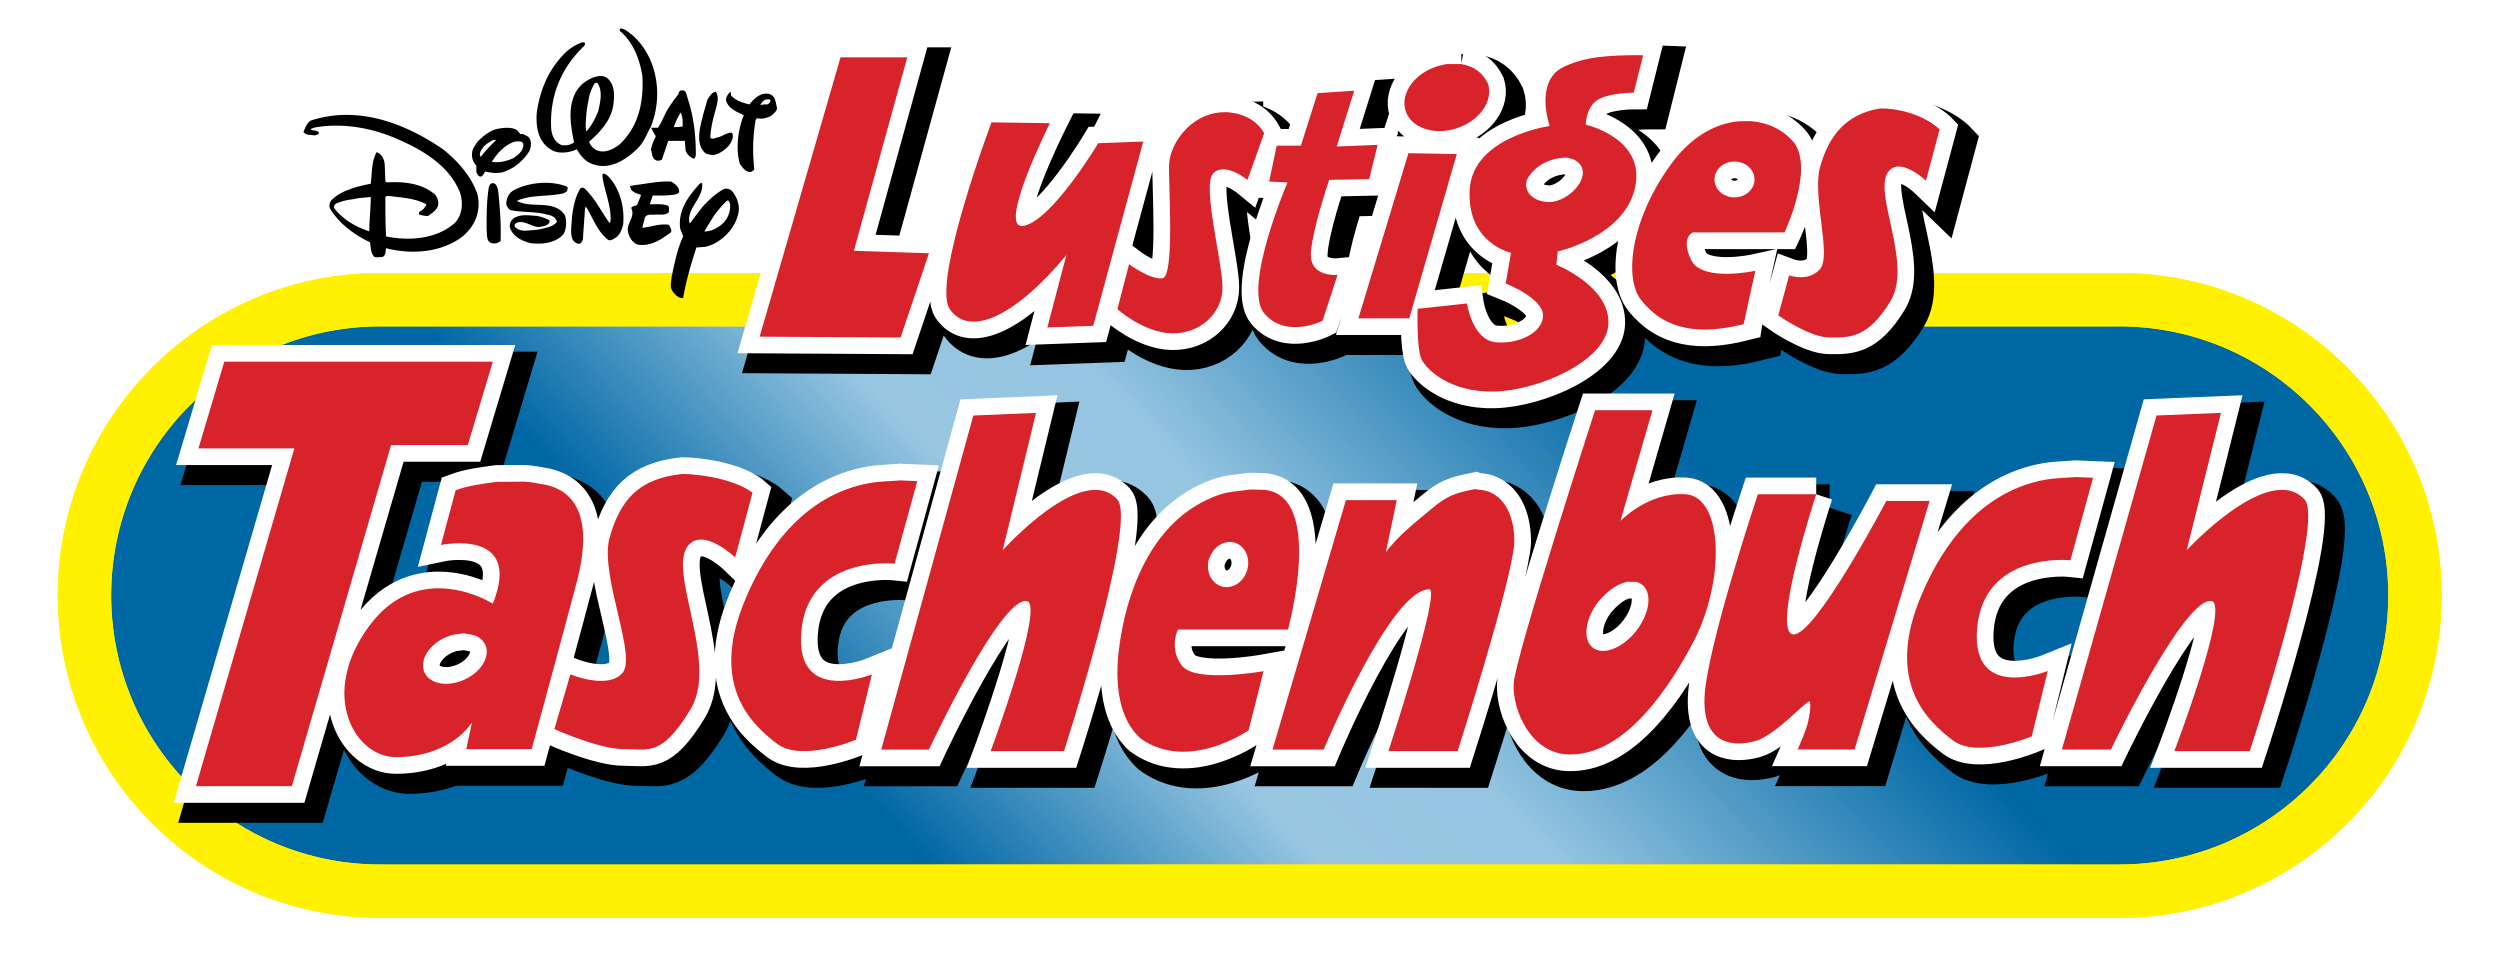 <?xml version="1.0" encoding="UTF-8" standalone="no"?>
<!DOCTYPE svg PUBLIC "-//W3C//DTD SVG 1.1//EN" "http://www.w3.org/Graphics/SVG/1.1/DTD/svg11.dtd">
<!-- Created with Inkscape (http://www.inkscape.org/) by Marsupilami -->
<svg xmlns:svg="http://www.w3.org/2000/svg" xmlns="http://www.w3.org/2000/svg" xmlns:xlink="http://www.w3.org/1999/xlink" id="svg435" version="1.1" width="1024" height="400" viewBox="-4.139 -4.139 374.745 146.227">
  <defs id="defs432">
    <linearGradient y2="40.344" x2="225.04" y1="125.989" x1="134.626" gradientUnits="userSpaceOnUse" id="a" gradientTransform="translate(1.359,-0.128)">
      <stop id="stop311" stop-color="#0067A5" offset="0"/>
      <stop id="stop313" stop-color="#99C7E2" offset=".345"/>
      <stop id="stop315" stop-color="#95C5E1" offset=".55"/>
      <stop id="stop317" stop-color="#0067A5" offset="1"/>
    </linearGradient>
    <filter filterRes="800" height="1.3" id="b">
      <feGaussianBlur id="feGaussianBlur320" stdDeviation="2" in="SourceAlpha"/>
      <feOffset id="feOffset322" result="offsetblur" dy="2" dx="2"/>
      <feMerge id="feMerge328">
        <feMergeNode id="feMergeNode324"/>
        <feMergeNode id="feMergeNode326" in="SourceGraphic"/>
      </feMerge>
    </filter>
    <filter filterRes="800" height="1.5" width="1.5" filterUnits="objectBoundingBox" id="d">
      <feGaussianBlur id="feGaussianBlur331" result="blur" stdDeviation=".5" in="SourceAlpha"/>
      <feSpecularLighting id="feSpecularLighting335" lighting-color="#ffffff" result="specOut" specularExponent="10" specularConstant="0.5" surfaceScale="5" in="blur">
        <fePointLight id="fePointLight333" y="-10000" x="-5000"/>
      </feSpecularLighting>
      <feComposite id="feComposite337" result="specOut2" operator="in" in2="SourceAlpha" in="specOut"/>
      <feComposite id="feComposite339" result="litPaint" k3="1" k2="1" operator="arithmetic" in2="specOut2" in="SourceGraphic" k1="0" k4="0"/>
    </filter>
  </defs>
  <path id="path344" d="m 50.859,38.705 h 260.667 c 24.484,0 44.333,19.849 44.333,44.334 0,24.484 -19.849,44.333 -44.333,44.333 H 50.859 c -24.485,0 -44.333,-19.849 -44.333,-44.333 0,-24.485 19.848,-44.334 44.333,-44.334 z" style="fill:url(#a)"/>
  <path id="c" d="m 50.859,38.705 h 260.667 c 24.484,0 44.333,19.849 44.333,44.334 0,24.484 -19.849,44.333 -44.333,44.333 H 50.859 c -24.485,0 -44.333,-19.849 -44.333,-44.333 0,-24.485 19.848,-44.334 44.333,-44.334 z" style="fill-opacity:0;stroke:#fff100;stroke-width:8;filter:url(#b)"/>
  <use transform="translate(-2.8624213e-5)" id="use347" xlink:href="#c" style="filter:url(#d)" x="0" y="0" width="100%" height="100%"/>
  <use transform="translate(2.8624213e-5)" id="use349" xlink:href="#e" style="fill:none;stroke:#000000;stroke-width:7;filter:url(#b)" x="0" y="0" width="100%" height="100%"/>
  <use transform="translate(2.8624213e-5)" id="use351" xlink:href="#e" style="fill:none;stroke:#ffffff;stroke-width:5" x="0" y="0" width="100%" height="100%"/>
  <path id="e" d="m 69.734,49.997 -3.75,12.5 h -11.5 l -14.875,51.125 h -14.375 l 14.75,-50.625 h -14.375 l 3.875,-13 z m -4.335,40.716 c 1.432,0.256 2.445,0.289 3.207,1.7 0.797,1.744 -0.598,4.091 -3.116,5.242 -2.518,1.151 -5.206,0.67 -6.003,-1.074 -0.797,-1.744 0.598,-4.091 3.116,-5.242 1.531,-0.575 0.614,-0.307 2.796,-0.626 z m 8.705,-22.731 c -1.241,0.016 -2.483,0.033 -3.724,0.02 -2.098,0.294 -4.22,0.529 -6.221,1.27 l -2.2,8.2 c 0,0 12.35,-2.6 7.775,8.8 0,0 -10.975,-7 -18.575,3.4 -7.6,10.4 -2,19.6 4,19.6 8.4,0 11.446,-5.2 11.446,-5.2 l -0.846,4 h 9.8 c 0,0 5.6,-20.6 6.8,-25.2 1.2,-4.6 2.4,-12.755 -4.6,-14.4 -1.211,-0.207 -2.42,-0.492 -3.655,-0.49 z m 165.69,15.001 c 1.81,0.089 1.106,-0.171 2.21,0.426 1.559,1.218 1.168,4.323 -0.872,6.933 -2.041,2.611 -4.959,3.74 -6.518,2.522 -1.559,-1.219 -1.169,-4.323 0.872,-6.934 1.197,-1.355 2.479,-2.533 4.308,-2.947 z m 3.765,-25.711 h -8.6 c 0,0 -12,37 -12.2,41 -0.2,4 2.602,10.445 8.2,10.6 7.2,0.2 13.6,-7.2 18.6,-16.6 5,-9.4 4.6,-22 -1,-22.4 -5.6,-0.4 -9.8,4 -9.8,4 z m -63.335,19.733 0.6,0.084 c 1.596,0.415 2.496,2.233 2.01,4.062 -0.485,1.829 -2.173,2.975 -3.768,2.561 -1.596,-0.415 -2.496,-2.234 -2.01,-4.062 0.542,-1.499 1.492,-2.515 3.168,-2.645 z m 3.138,-7.852 c -3.106,0.412 -3.892,0.262 -6.722,1.617 -8.432,4.038 -12.09,14.065 -13.088,22.636 -0.504,4.332 -0.217,9.924 3.26,13.052 7.122,5.14 16.213,-1.208 16.213,-1.208 l 2.239,-8.861 c 0,0 -10.18,1.812 -12.216,-0.806 -2.036,-2.618 -0.611,-5.437 -0.611,-5.437 h 16.492 c 0,0 5.566,-20.243 -3.665,-20.945 z m -32.203,-11.481 -9.4,0.4 -13.8,50.072 h 7.15 c 0,0 10.67,-22.841 14.65,-22.272 2.8,0.4 -5.4,22.506 -5.4,22.506 h 11 c 0,0 11.026,-34.331 8,-37.706 -5.2,-5.8 -17.2,7.6 -17.2,7.6 z m 65.775,11.435 c -3.033,0.596 -4.102,0.946 -6.575,3.015 -2.362,1.986 -4.907,3.941 -6.757,6.434 l 1.632,-7.809 h -7.625 l -11,37.397 h 7.667 c 0,0 10.084,-24.122 15.833,-24.022 1.802,0.031 -6.125,24.25 -6.125,24.25 h 10.375 c 0,0 8.125,-25.375 8.5,-31.25 0.028,-2.931 -0.82,-6.502 -3.921,-7.667 -0.634,-0.239 -1.336,-0.232 -2.004,-0.348 z m 111.845,-11.441 -9.661,0.4 -14.185,50.072 h 7.349 c 0,0 10.968,-22.84 15.058,-22.272 2.878,0.4 -5.55,22.506 -5.55,22.506 h 11.306 c 0,0 11.333,-34.331 8.223,-37.706 -5.345,-5.8 -17.679,7.6 -17.679,7.6 z m -197.968,10.128 c -1.55,0.137 -3.12,0.132 -4.651,0.41 -9.235,1.676 -15.195,9.23 -18.601,17.468 -5.45,12.95 1.101,18.8 4.788,21.6 3.686,2.8 11.812,-0.6 11.812,-0.6 l 2.4,-9.8 c 0,0 -11.4,4.6 -10.6,-6.2 0.875,-11.81 14,-10.4 14,-10.4 l 3.4,-12.369 z m 137.298,2.078 h -8.75 c 0,0 -7.8,23.4 -8,30.6 -0.2,7.2 4.6,7.2 7.6,6.4 3,-0.8 7.744,-6.156 8.119,-5.938 0.375,0.219 -0.031,2.813 -0.5,4.126 -0.469,1.312 -1.25,3.062 -1.25,3.062 h 8.531 l 11.25,-37.25 h -6.5 c 0,0 -10.75,20.5 -14,20 -3.25,-0.5 3.5,-21 3.5,-21 z m -169.991,-3.044 c -6.335,0.69 -9.296,3.653 -10.959,9.844 -1.262,5.758 4.209,17.476 2,20 -2.209,2.524 -7.8,0.2 -7.8,0.2 l -2.4,8.2 c 0,0 6.614,3 10.4,3 3.786,0 5.655,1.169 9.994,-5.93 4.338,-7.099 -3.55,-20.825 -0.316,-24.611 2.323,-2.719 7.02,1.814 7.02,1.814 l 2.603,-9.702 c 0,0 -2.517,-2.219 -9.301,-2.771 z m 208.943,0.46 c -1.55,0.137 -3.12,0.133 -4.651,0.41 -9.235,1.676 -15.195,9.23 -18.601,17.468 -5.45,12.95 1.101,18.8 4.788,21.6 3.686,2.8 11.812,-0.6 11.812,-0.6 l 2.4,-9.8 c 0,0 -11.4,4.6 -10.6,-6.2 0.875,-11.81 14,-10.4 14,-10.4 l 3.4,-12.369 z m -76.243,-47.873 c 1.249,0.394 0.758,0.128 1.541,0.657 2.4,2 -1.312,6.081 -4.4,6 -2.338,-0.081 -3.8,-1.6 -3.2,-3.4 1.228,-2.179 3.608,-3.278 6.059,-3.257 z m 10.522,-15.364 c -3.899,0.039 -8.078,0.097 -11.581,2.021 -3.8,2.4 -1.6,8.6 -1.6,8.6 0,0 -11.6,1.6 -12,9.6 -0.4,8 6.2,9.4 6.2,9.4 l -0.8,4.6 c 0,0 5.6,2.2 5.6,4.8 0,2.6 -3.8,4.4 -7.2,4 -3.4,-0.4 -4.2,-5.8 -4.2,-5.8 l -7.4,0.8 c 0,0 -0.2,6 0.6,7.6 0.8,1.6 4.4,5 11,4.8 6.6,-0.2 16.8,-4.6 17,-10.2 0.2,-5.6 -7.8,-8.8 -7.8,-8.8 l 0.2,-2 c 0,0 10,-2.2 11.6,-9.6 1.6,-7.4 -7.4,-9.4 -7.4,-9.4 0,0 0,-2.4 1.6,-3.6 1.6,-1.2 5.6,-1.2 5.6,-1.2 l 1.4,-5.6 c -0.338,-0.014 -0.065,-0.003 -0.819,-0.021 z m 36.344,7.988 c -5.073,0.831 -7.781,4.076 -9.075,9.083 -1,4.562 1.812,13 0.062,15 -1.75,2 -4.624,0.938 -4.624,0.938 l -1.626,6 c 0,0 4.688,3.312 7.688,3.312 3,0 5.688,0.188 9.125,-5.438 3.437,-5.624 -2.813,-16.5 -0.25,-19.5 1.841,-2.154 5.563,1.438 5.563,1.438 l 2.062,-7.688 c 0,0 -2.562,-2.687 -7.938,-3.125 z M 131.859,4.372 h -10 l -12.125,41.875 21.125,0.125 4.25,-12.625 -11.25,-0.375 z m 47.856,8.223 -0.856,0.027 c -4.75,0.375 -7.625,4.875 -7.75,7.75 -0.125,2.875 0.875,16.875 -1,17.125 -1.875,0.25 -5,-2.125 -5,-2.125 l -1.75,6.75 c 0,0 3.875,3.5 8.125,3.625 4.25,0.125 7.625,-3 7.625,-6.875 0,-3.875 -3.125,-15.375 -1.375,-17.125 1.75,-1.75 5.125,1 5.125,1 l 2.5,-7 c -1.158,-2.052 -3.372,-3.039 -5.644,-3.152 z m 76.144,7.402 c 1.657,0 3,1.203 3,2.687 0,1.485 -1.343,2.688 -3,2.688 -1.657,0 -3,-1.203 -3,-2.688 0,-1.484 1.343,-2.687 3,-2.687 z m 2.453,-6.06 c -0.847,0.036 -1.703,-0.027 -2.539,0.109 -3.724,0.603 -6.778,2.898 -9.039,5.826 -6.25,8.25 -7.603,17.394 -4.875,20.875 3.625,4.625 8.875,5.25 15.375,3.625 0,-0.125 1.75,-8 1.75,-8 0,0 -8,1.75 -9.625,-1.625 -1.625,-3.375 0.25,-4.125 0.25,-4.125 h 13.75 c 0,0 4.375,-9.25 1.5,-13.375 -1.686,-2.052 -3.908,-3.065 -6.547,-3.31 z m -113.828,0.185 c 0,0 -9,24 -6.25,28 2.75,4 9.25,1.75 17.5,-8.125 0,-0.125 -2.875,10.875 -2.875,10.875 l 6.875,-0.25 7.5,-27.625 -6.75,0.25 c 0,0 -6.875,11.5 -11.125,12.375 -4.25,0.875 3.875,-15.375 3.875,-15.375 z m 54.375,-4.75 -5.5,0.375 -2.5,7.875 h -3.625 l -1.125,5.375 2.75,0.125 c 0,0 -6.75,15.75 -3.5,19.625 3.25,3.875 8.75,1.125 8.75,1.125 l 2.25,-6.875 c 0,0 -4.125,0.375 -4,-3.125 0.125,-3.5 2.75,-11.125 2.75,-11.125 l 6,-0.125 1.25,-5.125 -6.125,0.25 z m 8.125,9.375 -7.5,24.75 h 7.625 l 7.125,-24.625 z m 7.916,-13.361 c -2.875,0.048 -1.649,-0.158 -3.711,0.362 -3.404,1.138 -5.473,4.13 -4.62,6.683 0.853,2.554 4.305,3.702 7.71,2.565 3.404,-1.138 5.473,-4.13 4.62,-6.684 -0.844,-1.719 -2.08,-2.567 -3.999,-2.926 z" style="fill:#d8232a"/>
  <path id="path354" d="m 93.381,14.869 c -0.614,1.035 -1.025,2.347 -2.064,3.283 -1.854,1.75 -4.338,3.302 -7.02,2.064 -0.833,-0.415 -1.448,-1.133 -1.97,-2.064 -1.036,0.519 -2.588,0.713 -3.618,0.199 -2.072,-1.034 -2.583,-3.402 -2.384,-5.688 0.419,-2.983 1.453,-5.784 3.51,-8.15 0.936,-1.153 2.076,-1.965 3.309,-2.389 0.119,0 0.418,0 0.418,0.199 l -0.098,0.318 c -3.524,3.302 -5.272,7.656 -4.974,12.509 0.109,0.936 0.512,1.965 1.551,2.384 0.636,0.101 1.348,0 1.87,-0.419 -0.419,-1.965 -0.84,-4.452 -0.2,-6.399 l 2.369,0.094 c -0.297,1.336 -0.426,2.786 -0.426,4.139 0.129,0.201 0,0.418 0.129,0.515 0.809,-0.93 1.331,-1.968 1.747,-3.005 0.312,-1.347 0.705,-2.997 -0.103,-4.232 -0.217,-0.099 -0.416,0 -0.514,0.201 -0.424,0.737 -0.735,1.549 -0.833,2.382 l -2.369,-0.094 c 0.293,-1.036 0.913,-2.073 2.072,-2.805 0.809,-0.518 2.059,-1.032 2.973,-0.518 1.259,0.932 1.259,2.584 1.035,4.135 -0.3,2.169 -1.842,3.936 -3.613,5.489 0.119,0.517 0.632,1.037 1.032,1.238 1.251,0.61 2.581,-0.103 3.517,-0.819 2.899,-2.707 3.629,-6.423 3.427,-10.239 -0.423,-2.59 -1.35,-5.073 -3.427,-6.825 l 0.105,-0.321 c 0.737,0 1.254,0.62 1.761,0.94 3.822,3.3 4.662,9.084 2.886,13.64 l -0.098,0.238 m 1.095,0.057 H 93.439 c 0.218,0.32 0.515,1.036 0.73,1.256 -0.309,0.714 -0.63,1.331 -0.73,2.073 0.218,0.513 0.1,1.226 0.73,1.546 0.208,0.101 0.617,0.101 0.915,-0.098 l 0.945,-2.807 h 2.485 l 0.096,1.134 c 0,0.738 0.616,1.255 1.256,1.556 0.192,-0.105 0.297,-0.4 0.297,-0.721 0,-1.649 -0.105,-3.418 -0.413,-5.068 l -1.559,0.218 v 0.714 c -0.398,0.098 -0.915,0.098 -1.331,0.098 0.299,-0.812 0.618,-1.547 1.034,-2.164 0.201,0.418 0.297,0.933 0.297,1.352 l 1.559,-0.218 c -0.202,-1.338 -0.623,-2.685 -1.037,-4.038 -0.103,-0.398 -0.522,-0.512 -0.819,-0.398 a 0.538,0.538 0 0 0 -0.32,0.519 c -0.714,0.913 -1.33,1.749 -1.852,2.682 -0.414,0.815 -0.723,1.65 -1.246,2.364 M 103.166,9.56 c -0.616,0 -0.943,0.716 -1.255,1.133 l -0.62,2.169 c -0.416,1.769 -1.329,4.455 0.321,5.906 0.515,0.198 0.938,0.301 1.451,0.198 1.034,-0.295 2.267,-1.233 2.588,-2.367 0.102,-0.314 0.102,-0.736 -0.12,-0.934 -0.716,0 -1.333,0.517 -2.073,0.718 -0.292,0 -0.809,0.421 -1.133,0 0.106,-1.556 0.417,-2.787 0.841,-4.237 0.196,-0.836 0.514,-1.87 0,-2.586 m 7.724,3.817 -0.511,-1.943 -0.522,0.094 c 0.108,-0.316 0.417,-0.735 0.843,-0.835 0.094,0 0.51,-0.096 0.616,0.1 0.095,0.319 -0.202,0.517 -0.426,0.641 h -0.511 l 0.511,1.943 c 0.105,0 0.32,-0.097 0.521,-0.199 0.417,-0.316 0.843,-0.719 0.936,-1.133 -0.208,-0.833 -0.208,-1.867 -1.137,-2.165 -1.245,-0.32 -2.276,0.613 -3.002,1.554 -0.931,-0.222 -1.965,-0.521 -2.677,-1.256 -0.225,-0.201 0,-0.52 -0.225,-0.618 -0.294,0.32 -0.615,0.716 -0.615,1.233 0.321,1.353 1.767,1.769 2.675,2.288 l -0.19,0.415 c -0.718,2.068 -1.027,4.656 -0.421,6.825 0.421,0.618 0.938,1.327 1.654,1.229 0.216,-0.096 0.417,-0.199 0.525,-0.415 -0.309,-2.464 -0.206,-5.049 0.21,-7.438 l 0.201,-0.201 c 0.512,0.1 1.034,0.1 1.545,-0.119 m -61.991,12.248 -0.758,-1.412 c -0.889,0.315 -1.749,0.758 -2.541,1.516 -0.315,0.339 -0.415,0.782 -0.315,1.227 1.31,2.296 3.744,4.052 6.046,5.147 0.104,0.76 0.104,1.651 0.652,2.198 0.44,0.102 0.886,0 1.202,0 0.546,-0.213 0.441,-0.888 0.546,-1.314 3.843,0.975 8.13,0.658 11.316,-1.64 1.964,-1.544 2.95,-3.841 2.404,-6.376 -0.864,-2.638 -2.849,-4.94 -5.151,-6.793 -5.592,-3.844 -12.615,-6.593 -19.639,-4.393 -0.77,0.212 -0.996,1.094 -1.313,1.754 0.317,0.546 1.098,0.441 1.746,0.546 0.108,-0.105 0.653,-0.105 0.553,-0.443 -0.338,-0.444 -0.888,-0.213 -1.201,-0.444 0.103,-0.21 0.417,-0.21 0.648,-0.319 3.946,-0.673 7.889,0 11.295,1.312 4.067,1.648 8.674,4.05 10.42,8.444 0.551,1.644 0.34,3.731 -1.086,4.829 -2.756,2.196 -6.592,2.43 -9.992,1.757 -0.105,-2.072 -0.105,-3.715 -0.105,-5.913 0.215,-0.228 0.446,-0.126 0.763,-0.126 1.872,0.232 3.737,0.336 5.377,1.223 0,0.21 -0.211,0.421 -0.317,0.551 -0.226,0.417 -0.882,0.417 -0.78,0.969 0.341,0.124 0.886,0.232 1.334,0.232 0.545,-0.339 1.309,-0.89 1.517,-1.542 0.133,-0.654 -0.102,-1.201 -0.421,-1.644 -1.985,-1.752 -4.728,-1.985 -7.258,-1.857 l -0.215,-0.128 -0.1,-2.619 c -0.11,-0.779 -0.451,-1.535 -1.209,-1.772 -0.778,1.333 -0.678,3.082 -0.882,4.73 -1.097,0.209 -2.204,0.441 -3.294,0.888 l 0.758,1.412 c 0.786,-0.211 1.65,-0.211 2.536,-0.317 0,1.752 -0.215,3.398 -0.215,5.153 -1.989,-0.658 -3.968,-1.755 -5.281,-3.505 -0.1,-0.445 0.343,-0.782 0.656,-0.782 0.657,-0.319 1.546,-0.445 2.304,-0.549 m 17.936,-7.662 a 2.344,2.344 0 0 0 0.43,2.639 v 0.992 c 0.234,0.443 0.328,0.654 0.668,0.654 0.326,0 0.552,-0.654 0.656,-0.762 0.867,0.21 1.753,0.319 2.637,0.108 0.66,-0.21 1.094,-0.445 1.653,-0.758 l -0.678,-1.099 c -0.866,0.317 -1.755,0.42 -2.617,0.317 0.758,-1.313 2.07,-2.638 3.503,-3.06 0.441,0 0.997,-0.126 1.21,0.317 0.1,0.884 -0.554,1.54 -1.21,1.981 -0.208,0.213 -0.545,0.315 -0.886,0.445 l 0.678,1.099 c 0.973,-0.679 1.858,-1.544 2.399,-2.536 0.209,-0.652 0.343,-1.54 -0.328,-2.089 -0.323,-0.107 -0.653,-0.443 -1.098,-0.32 l -0.424,-0.545 c -0.782,-0.549 -1.983,-0.443 -3.086,-0.232 -0.988,0.232 -1.979,0.99 -2.749,1.754 l 0.892,0.78 c 0.317,-0.337 0.756,-0.549 1.099,-0.78 0.213,-0.108 0.417,-0.108 0.651,-0.108 -0.779,0.78 -1.646,1.646 -2.302,2.532 -0.228,-0.23 -0.119,-0.649 0,-0.886 0.113,-0.211 0.326,-0.549 0.552,-0.758 l -0.892,-0.78 c -0.328,0.339 -0.548,0.78 -0.758,1.095 m 2.853,5.277 c -0.334,0 -0.447,0.339 -0.545,0.548 -0.341,2.089 -0.341,4.182 -0.341,6.371 0.102,0.765 -0.102,1.857 0.782,2.072 0.417,0.126 0.969,0 1.31,-0.323 0.102,-2.526 -0.103,-4.934 -0.341,-7.363 -0.107,-0.547 -0.211,-1.305 -0.865,-1.305 z m 3.375,6.563 c -0.102,-0.108 -0.102,-0.438 0.133,-0.551 1.088,-0.648 2.506,0.658 3.502,0.551 1.542,-0.211 1.542,-0.654 1.542,-0.988 -0.349,-0.211 -1.207,-0.552 -1.885,-0.658 -1.314,-0.108 -2.638,-0.317 -3.616,0.447 -0.329,0.335 -0.538,0.761 -0.432,1.306 0.432,1.329 1.751,1.984 3.078,2.321 1.757,0.211 3.716,0 4.925,-1.325 0.439,-0.658 0.543,-1.967 0.226,-2.857 -1.435,-2.194 -4.389,-1.201 -6.478,-1.855 -0.206,-0.126 -0.654,-0.126 -0.654,-0.339 1.751,-0.756 3.84,-0.652 5.697,-0.884 0.679,-0.108 1.331,-0.108 1.752,-0.549 0,-0.209 0.239,-0.424 0,-0.656 -2.406,-0.988 -5.812,-0.652 -7.998,0.549 -0.763,0.439 -1.103,1.203 -1.103,2.09 0.112,0.336 0.34,0.759 0.658,0.886 1.648,0.319 3.4,0.215 5.047,0.549 0.673,0.209 1.644,0.209 1.884,1.205 -0.555,0.758 -1.993,0.991 -3.083,1.203 -1.002,0 -2.406,0.444 -3.195,-0.445 m 10.385,-5.805 c -0.328,-0.21 -0.654,0 -0.756,0.341 -0.673,1.201 -0.894,2.509 -1.098,3.944 0,1.099 -0.337,2.409 0.102,3.397 0.213,0.336 0.543,0.653 0.996,0.653 0.213,0 0.428,-0.317 0.541,-0.653 l 0.317,-4.602 0.113,-0.337 c 1.095,1.648 1.642,3.636 3.29,4.939 0.226,0.214 0.678,0.104 0.882,-0.103 0.884,-0.338 1.207,-1.329 1.435,-2.089 0.22,-2.41 -0.341,-4.734 -1.639,-6.584 -0.337,-0.339 -0.678,-0.993 -1.333,-1.099 -0.207,0.106 -0.105,0.443 -0.105,0.654 0.332,2.086 1.208,3.946 1.208,6.265 -0.107,0.108 0.1,0.425 -0.222,0.425 -1.197,-1.643 -2.083,-3.609 -3.731,-5.151 m 7.514,2.639 c -0.104,0.104 -0.556,0.104 -0.443,0.423 0.543,1.223 -0.654,2.089 -0.551,3.291 0.11,0.888 0.658,1.774 1.433,2.091 1.967,0.341 3.611,-0.762 5.053,-1.859 0.103,-0.335 -0.112,-0.78 -0.34,-1.095 -1.314,-0.236 -2.613,0.315 -3.947,0.439 v -0.124 l 0.341,-1.309 c 0.203,-0.76 1.197,-0.445 1.746,-0.55 0.659,0 1.434,0.105 1.86,-0.334 0,-0.319 0.126,-0.762 -0.109,-0.973 -0.76,-0.333 -1.751,-0.232 -2.637,-0.232 h -0.104 l 0.441,-1.306 h 1.751 c 0.784,-0.11 1.644,0 2.197,-0.443 0.102,-0.762 -0.553,-1.312 -1.199,-1.652 -1.858,-0.1 -3.743,0.34 -5.596,0.553 -0.1,0.109 -0.552,0 -0.552,0.209 0.213,0.89 0.995,0.988 1.647,1.223 l -0.235,0.658 c -0.204,0.314 -0.204,0.99 -0.756,0.99 m 12.031,1.307 -1.774,-1.203 c -0.654,0.765 -1.311,1.753 -1.957,2.535 -0.11,-0.231 -0.11,-0.444 -0.11,-0.782 0.213,-1.963 2.195,-3.291 1.959,-5.254 -0.317,-0.126 -0.648,0.426 -0.862,0.654 -1.538,1.753 -2.748,3.735 -2.429,6.142 0.109,0.441 0.337,0.76 0.439,1.203 -0.881,1.878 -1.303,4.074 -1.742,6.143 0,0.546 -0.24,1.223 0,1.773 0.307,0.653 1.093,1.413 1.742,1.307 0.452,-2.637 1.208,-5.149 1.99,-7.577 l 1.311,-0.102 c 2.192,-0.45 4.385,-2.535 4.939,-4.839 0.338,-1.307 -0.111,-2.512 -0.893,-3.5 -0.315,-0.341 -0.756,-0.446 -1.197,-0.341 -1.209,0.651 -2.202,1.544 -3.19,2.638 l 1.774,1.203 c 0.546,-0.653 1.097,-1.413 1.857,-2.089 0.339,-0.104 0.339,0.339 0.441,0.449 a 3.61,3.61 0 0 1 -1.201,3.078 c -0.79,0.654 -1.652,1.095 -2.647,1.095 0.447,-0.782 0.995,-1.645 1.55,-2.533"/>
<script xmlns=""/></svg>
<!-- version: 20171223, original size: 366.4682 137.95029, border: 3% -->